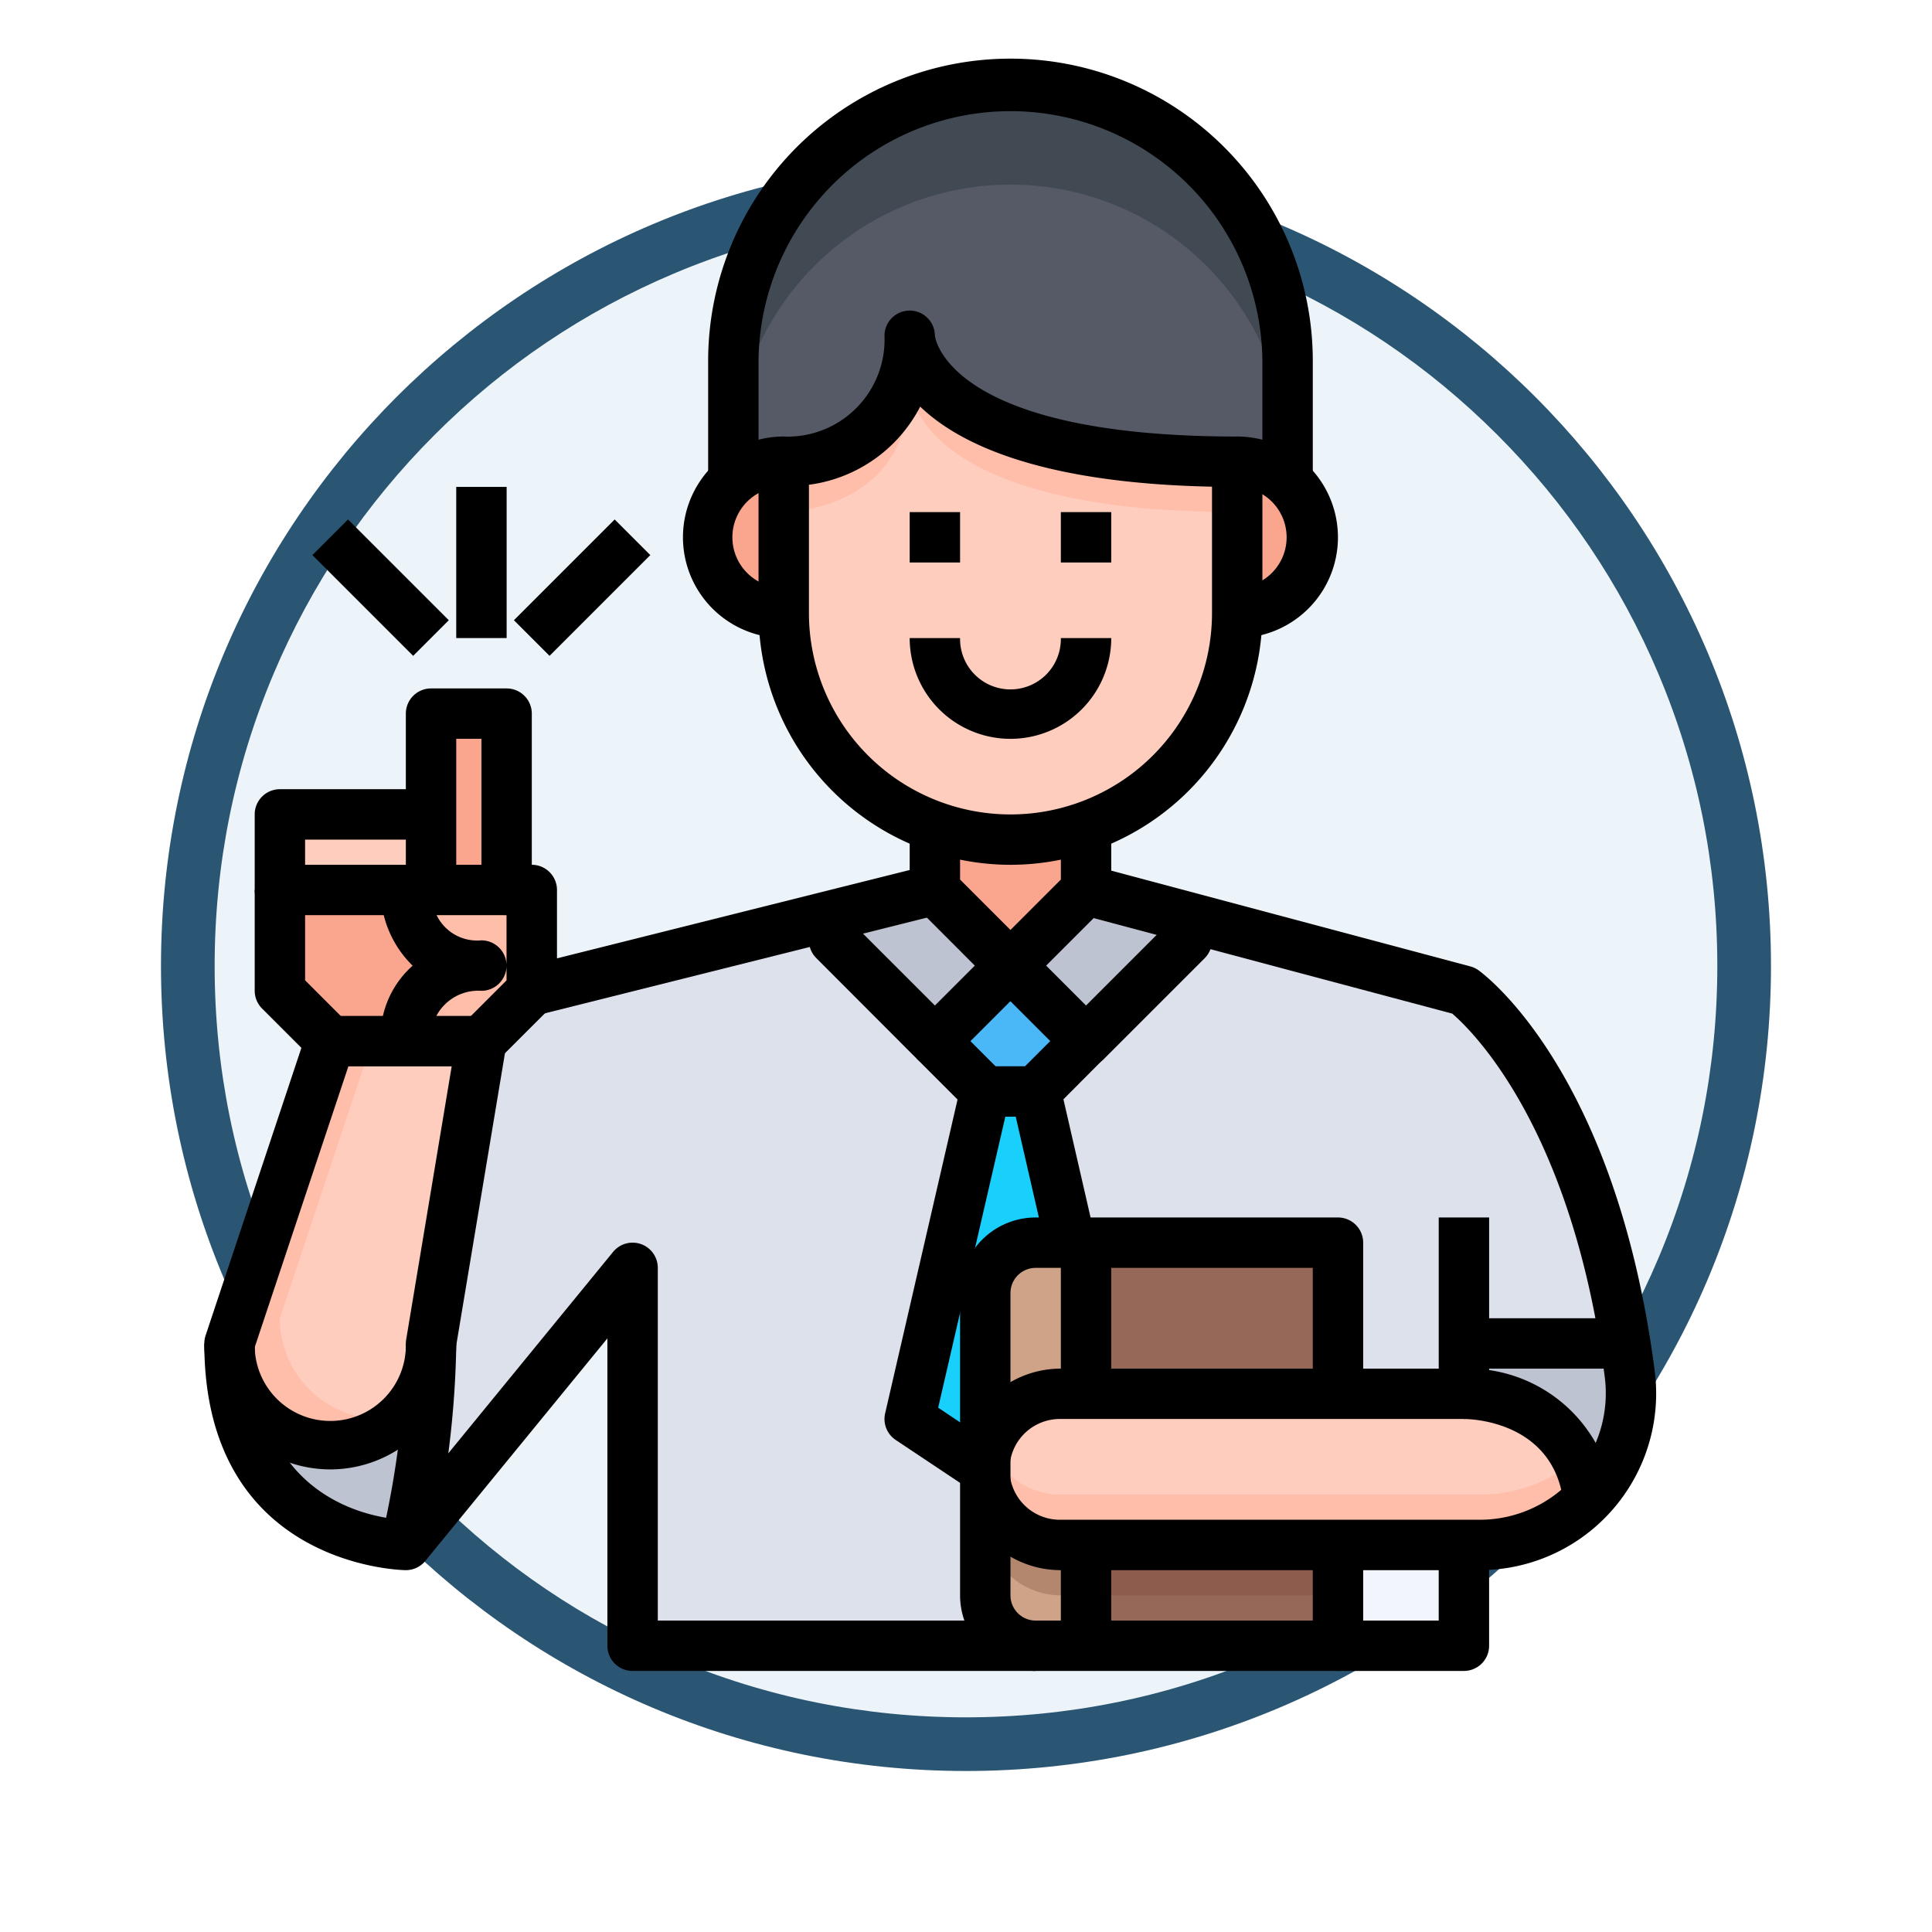 <svg xmlns="http://www.w3.org/2000/svg" xmlns:xlink="http://www.w3.org/1999/xlink" width="108" height="108" viewBox="0 0 108 108">
  <defs>
    <filter id="Path_904820" x="0" y="0" width="108" height="108" filterUnits="userSpaceOnUse">
      <feOffset dy="3" input="SourceAlpha"/>
      <feGaussianBlur stdDeviation="3" result="blur"/>
      <feFlood flood-opacity="0.161"/>
      <feComposite operator="in" in2="blur"/>
      <feComposite in="SourceGraphic"/>
    </filter>
  </defs>
  <g id="Icono" transform="translate(-615.101 -5000)">
    <g transform="matrix(1, 0, 0, 1, 615.1, 5000)" filter="url(#Path_904820)">
      <g id="Path_904820-2" data-name="Path 904820" transform="translate(9 6)" fill="#ecf4fa">
        <path d="M 45 88.5 C 39.127 88.5 33.43 87.35 28.068 85.082 C 22.889 82.891 18.236 79.755 14.241 75.759 C 10.245 71.764 7.109 67.111 4.918 61.932 C 2.65 56.57 1.5 50.873 1.5 45 C 1.5 39.127 2.65 33.43 4.918 28.068 C 7.109 22.889 10.245 18.236 14.241 14.241 C 18.236 10.245 22.889 7.109 28.068 4.918 C 33.43 2.65 39.127 1.5 45 1.5 C 50.873 1.5 56.57 2.65 61.932 4.918 C 67.111 7.109 71.764 10.245 75.759 14.241 C 79.755 18.236 82.891 22.889 85.082 28.068 C 87.35 33.43 88.5 39.127 88.5 45 C 88.5 50.873 87.35 56.57 85.082 61.932 C 82.891 67.111 79.755 71.764 75.759 75.759 C 71.764 79.755 67.111 82.891 61.932 85.082 C 56.57 87.35 50.873 88.5 45 88.5 Z" stroke="none"/>
        <path d="M 45 3 C 39.329 3 33.829 4.11 28.653 6.299 C 23.652 8.415 19.16 11.443 15.302 15.302 C 11.443 19.16 8.415 23.652 6.299 28.653 C 4.11 33.829 3 39.329 3 45 C 3 50.671 4.11 56.171 6.299 61.347 C 8.415 66.348 11.443 70.84 15.302 74.698 C 19.16 78.557 23.652 81.585 28.653 83.701 C 33.829 85.89 39.329 87 45 87 C 50.671 87 56.171 85.89 61.347 83.701 C 66.348 81.585 70.84 78.557 74.698 74.698 C 78.557 70.84 81.585 66.348 83.701 61.347 C 85.89 56.171 87 50.671 87 45 C 87 39.329 85.89 33.829 83.701 28.653 C 81.585 23.652 78.557 19.16 74.698 15.302 C 70.84 11.443 66.348 8.415 61.347 6.299 C 56.171 4.11 50.671 3 45 3 M 45 0 C 69.853 0 90 20.147 90 45 C 90 69.853 69.853 90 45 90 C 20.147 90 0 69.853 0 45 C 0 20.147 20.147 0 45 0 Z" stroke="none" fill="#2a5673"/>
      </g>
    </g>
    <g id="profesor_1_" data-name="profesor (1)" transform="translate(623.522 5003.278)">
      <path id="Path_904157" data-name="Path 904157" d="M54.982,16.491v6.717a4.175,4.175,0,0,0-2.817-1.084c-18.307,0-18.307-7.041-18.307-7.041,0,7.041-7.041,7.041-7.041,7.041A4.175,4.175,0,0,0,24,23.208V16.491a15.491,15.491,0,0,1,30.982,0Z" transform="translate(8.573 0.408)" fill="#555a66"/>
      <path id="Path_904158" data-name="Path 904158" d="M39.491,1A15.482,15.482,0,0,0,24,16.491v5.633a15.491,15.491,0,0,1,30.982,0V16.491A15.482,15.482,0,0,0,39.491,1Z" transform="translate(8.573 0.408)" fill="#414952"/>
      <path id="Path_904159" data-name="Path 904159" d="M38.225,60.225h1.408v5.633H36.817A2.825,2.825,0,0,1,34,63.041V56a4.225,4.225,0,0,0,4.225,4.225Z" transform="translate(12.656 22.862)" fill="#cfa388"/>
      <path id="Path_904160" data-name="Path 904160" d="M38.225,60.225A4.225,4.225,0,0,1,34,56v2.817a4.225,4.225,0,0,0,4.225,4.225h1.408V60.225Z" transform="translate(12.656 22.862)" fill="#b2876d"/>
      <path id="Path_904161" data-name="Path 904161" d="M39.633,47v8.45H38.225A4.225,4.225,0,0,0,34,59.674V49.817A2.825,2.825,0,0,1,36.817,47Z" transform="translate(12.656 19.188)" fill="#cfa388"/>
      <path id="Path_904162" data-name="Path 904162" d="M52.083,59v5.633H38V59H52.083Z" transform="translate(14.289 24.087)" fill="#966857"/>
      <path id="Path_904163" data-name="Path 904163" d="M52.083,59v2.817H38V59H52.083Z" transform="translate(14.289 24.087)" fill="#8d5c4d"/>
      <path id="Path_904164" data-name="Path 904164" d="M52.083,47v8.45H38V47Z" transform="translate(14.289 19.188)" fill="#966857"/>
      <path id="Path_904165" data-name="Path 904165" d="M37.858,37.225,33.633,41.45,28,35.817V34.408L33.633,33Z" transform="translate(10.206 13.472)" fill="#bec3d2"/>
      <path id="Path_904166" data-name="Path 904166" d="M44.858,34.507v1.31L39.225,41.45,35,37.225,39.225,33Z" transform="translate(13.064 13.472)" fill="#bec3d2"/>
      <path id="Path_904167" data-name="Path 904167" d="M40.45,40.225l-2.817,2.817H34.817L32,40.225,36.225,36Z" transform="translate(11.839 14.697)" fill="#4ab8f7"/>
      <path id="Path_904168" data-name="Path 904168" d="M38.041,41l1.943,8.45H38.041a2.825,2.825,0,0,0-2.817,2.817v9.858L31,59.307,35.225,41Z" transform="translate(11.431 16.738)" fill="#19cffc"/>
      <path id="Path_904169" data-name="Path 904169" d="M15.266,51a52.758,52.758,0,0,1-1.408,11.266S4,62.266,4,51a5.633,5.633,0,0,0,11.266,0Z" transform="translate(0.408 20.821)" fill="#bec3d2"/>
      <path id="Path_904170" data-name="Path 904170" d="M53,51h9.027c.084.549.169,1.113.239,1.69a8.4,8.4,0,0,1-2.31,6.985C59.224,53.817,53,53.817,53,53.817Z" transform="translate(20.413 20.821)" fill="#bec3d2"/>
      <path id="Path_904171" data-name="Path 904171" d="M48,59h7.041v5.633H48Z" transform="translate(18.371 24.087)" fill="#f2f6fc"/>
      <path id="Path_904172" data-name="Path 904172" d="M46.206,74.839H23.674V53.716L11,69.206A52.758,52.758,0,0,0,12.408,57.94l2.817-16.9,2.817-2.817L34.94,34v1.408l5.633,5.633,2.817,2.817L39.165,62.165l4.225,2.817v7.041A2.825,2.825,0,0,0,46.206,74.839Z" transform="translate(3.266 13.881)" fill="#dce1eb"/>
      <path id="Path_904173" data-name="Path 904173" d="M59.94,57.912v2.817H52.9v-8.45H37.943L36,43.829l2.817-2.817L44.45,35.38V34.07L59.94,38.2s6.661,4.76,9.027,19.716Z" transform="translate(13.472 13.909)" fill="#dce1eb"/>
      <path id="Path_904174" data-name="Path 904174" d="M16.225,26v9.858H12V26Z" transform="translate(3.674 10.615)" fill="#faa68e"/>
      <path id="Path_904175" data-name="Path 904175" d="M6,30h8.45v4.225H6Z" transform="translate(1.225 12.248)" fill="#ffcdbe"/>
      <path id="Path_904176" data-name="Path 904176" d="M17.266,37.225a4.137,4.137,0,0,0-4.225,4.225H8.817L6,38.633V33h7.041a4.137,4.137,0,0,0,4.225,4.225Z" transform="translate(1.225 13.472)" fill="#faa68e"/>
      <path id="Path_904177" data-name="Path 904177" d="M18.042,33v5.633L15.225,41.45H11a4.137,4.137,0,0,1,4.225-4.225A4.137,4.137,0,0,1,11,33Z" transform="translate(3.266 13.472)" fill="#ffbeaa"/>
      <path id="Path_904178" data-name="Path 904178" d="M18.083,39,15.266,55.9A5.633,5.633,0,0,1,4,55.9L9.633,39Z" transform="translate(0.408 15.922)" fill="#ffcdbe"/>
      <path id="Path_904179" data-name="Path 904179" d="M12.45,60.124a5.633,5.633,0,0,1-5.633-5.633L11.981,39H9.633L4,55.9a5.616,5.616,0,0,0,9.447,4.125,5.684,5.684,0,0,1-1,.1Z" transform="translate(0.408 15.922)" fill="#ffbeaa"/>
      <path id="Path_904180" data-name="Path 904180" d="M60.757,53s6.224,0,6.957,5.858a8.35,8.35,0,0,1-6.07,2.591H38.225a4.225,4.225,0,1,1,0-8.45Z" transform="translate(12.656 21.637)" fill="#ffcdbe"/>
      <path id="Path_904181" data-name="Path 904181" d="M61.64,57.817H38.221A4.173,4.173,0,0,1,34.256,55a4.212,4.212,0,0,0,3.966,5.633H61.64a8.35,8.35,0,0,0,6.07-2.591,6.877,6.877,0,0,0-.651-2.208,8.337,8.337,0,0,1-5.419,1.983Z" transform="translate(12.659 22.454)" fill="#ffbeaa"/>
      <g id="Group_1143324" data-name="Group 1143324" transform="translate(31.165 22.532)">
        <path id="Path_904182" data-name="Path 904182" d="M40.45,30.48v3.549l-4.225,4.225L32,34.029V30.48a12.553,12.553,0,0,0,8.45,0Z" transform="translate(-19.326 -10.088)" fill="#faa68e"/>
        <path id="Path_904183" data-name="Path 904183" d="M24.408,17.084A4.175,4.175,0,0,1,27.225,16v8.45A4.225,4.225,0,0,1,23,20.225,4.14,4.14,0,0,1,24.408,17.084Z" transform="translate(-23 -16)" fill="#faa68e"/>
        <path id="Path_904184" data-name="Path 904184" d="M44,16a4.225,4.225,0,1,1,0,8.45Z" transform="translate(-14.427 -16)" fill="#faa68e"/>
      </g>
      <path id="Path_904185" data-name="Path 904185" d="M51.349,18.041v8.45a12.674,12.674,0,0,1-25.349,0v-8.45s7.041,0,7.041-7.041C33.041,11,33.041,18.041,51.349,18.041Z" transform="translate(9.39 4.491)" fill="#ffcdbe"/>
      <path id="Path_904186" data-name="Path 904186" d="M33.041,11c0,7.041-7.041,7.041-7.041,7.041v2.817s7.041,0,7.041-7.041c0,0,0,7.041,18.307,7.041V18.041C33.041,18.041,33.041,11,33.041,11Z" transform="translate(9.39 4.491)" fill="#ffbeaa"/>
      <path id="Path_904187" data-name="Path 904187" d="M39.083,40.982A14.1,14.1,0,0,1,25,26.9V18.45a1.408,1.408,0,0,1,1.408-1.408,5.422,5.422,0,0,0,5.633-5.633,1.408,1.408,0,0,1,2.817,0c0,.011.579,5.633,16.9,5.633a1.408,1.408,0,0,1,1.408,1.408V26.9A14.1,14.1,0,0,1,39.083,40.982ZM27.817,19.738V26.9a11.266,11.266,0,0,0,22.532,0V19.844c-9.554-.194-14.125-2.371-16.312-4.475A8.2,8.2,0,0,1,27.817,19.738Z" transform="translate(8.982 4.083)"/>
      <path id="Path_904188" data-name="Path 904188" d="M44,26.266V23.45a2.817,2.817,0,0,0,0-5.633V15a5.633,5.633,0,1,1,0,11.266Z" transform="translate(16.738 6.124)"/>
      <path id="Path_904189" data-name="Path 904189" d="M27.633,26.266a5.633,5.633,0,1,1,0-11.266v2.817a2.817,2.817,0,1,0,0,5.633Z" transform="translate(7.757 6.124)"/>
      <path id="Path_904190" data-name="Path 904190" d="M56.8,23.94H53.982V16.9a14.083,14.083,0,0,0-28.165,0V23.94H23V16.9a16.9,16.9,0,1,1,33.8,0Z" transform="translate(8.165)"/>
      <path id="Path_904191" data-name="Path 904191" d="M36.633,28.633A5.633,5.633,0,0,1,31,23h2.817a2.817,2.817,0,1,0,5.633,0h2.817A5.633,5.633,0,0,1,36.633,28.633Z" transform="translate(11.431 9.39)"/>
      <path id="Path_904192" data-name="Path 904192" d="M31,18h2.817v2.817H31Z" transform="translate(11.431 7.349)"/>
      <path id="Path_904193" data-name="Path 904193" d="M37,18h2.817v2.817H37Z" transform="translate(13.881 7.349)"/>
      <path id="Path_904194" data-name="Path 904194" d="M36.633,39.858a1.408,1.408,0,0,1-1-.412L31.413,35.22a1.408,1.408,0,0,1-.413-1V30h2.817v3.642l2.817,2.817,2.817-2.817V30h2.817v4.225a1.408,1.408,0,0,1-.412,1l-4.225,4.225A1.408,1.408,0,0,1,36.633,39.858Z" transform="translate(11.431 12.248)"/>
      <path id="Path_904195" data-name="Path 904195" d="M62.056,71.417H38.633a5.633,5.633,0,1,1,0-11.266H59.757V51.7h2.817v9.858a1.408,1.408,0,0,1-1.408,1.408H38.633a2.817,2.817,0,1,0,0,5.633H62.056a7.023,7.023,0,0,0,5.28-2.394,7.1,7.1,0,0,0,1.7-5.6c-1.818-13.954-7.451-19.382-8.524-20.3L39.672,34.755l.727-2.721,21.124,5.633a1.408,1.408,0,0,1,.455.214c.313.224,7.671,5.654,9.848,22.364a9.878,9.878,0,0,1-9.769,11.172Z" transform="translate(12.248 13.078)"/>
      <path id="Path_904196" data-name="Path 904196" d="M54.124,71.349h-16.9A4.225,4.225,0,0,1,33,67.124v-16.9A4.225,4.225,0,0,1,37.225,46h16.9a1.408,1.408,0,0,1,1.408,1.408v8.45H52.716V48.817H37.225a1.408,1.408,0,0,0-1.408,1.408v16.9a1.408,1.408,0,0,0,1.408,1.408H52.716V64.307h2.817V69.94A1.408,1.408,0,0,1,54.124,71.349Z" transform="translate(12.248 18.78)"/>
      <path id="Path_904197" data-name="Path 904197" d="M37,47h2.817v8.45H37Z" transform="translate(13.881 19.188)"/>
      <path id="Path_904198" data-name="Path 904198" d="M37,59h2.817v5.633H37Z" transform="translate(13.881 24.087)"/>
      <path id="Path_904199" data-name="Path 904199" d="M55.041,66.041H48V63.225h5.633V59H56.45v5.633A1.408,1.408,0,0,1,55.041,66.041Z" transform="translate(18.371 24.087)"/>
      <path id="Path_904200" data-name="Path 904200" d="M10.041,63.349A7.05,7.05,0,0,1,3,56.307a1.408,1.408,0,0,1,.072-.445L8.7,38.963A1.408,1.408,0,0,1,10.041,38h8.45a1.408,1.408,0,0,1,1.389,1.641l-2.8,16.789a7.048,7.048,0,0,1-7.041,6.919ZM5.817,56.52a4.226,4.226,0,1,0,8.45-.213,1.294,1.294,0,0,1,.02-.232l2.542-15.258H11.054Z" transform="translate(0 15.514)"/>
      <path id="Path_904201" data-name="Path 904201" d="M16.63,42.853l-1.991-1.991,2.4-2.4v-.825a1.408,1.408,0,0,1-1.408,1.408,2.65,2.65,0,0,0-2.817,2.817H10A5.339,5.339,0,0,1,11.79,37.64,5.951,5.951,0,0,1,10,33.408,1.408,1.408,0,0,1,11.41,32h7.041a1.408,1.408,0,0,1,1.408,1.408v5.633a1.408,1.408,0,0,1-.412,1Zm-3.5-8.037a2.517,2.517,0,0,0,2.5,1.408,1.408,1.408,0,0,1,1.408,1.408V34.817Z" transform="translate(2.856 13.064)"/>
      <path id="Path_904202" data-name="Path 904202" d="M18.041,36.266H15.225v-8.45H13.817v8.45H11V26.408A1.408,1.408,0,0,1,12.408,25h4.225a1.408,1.408,0,0,1,1.408,1.408Z" transform="translate(3.266 10.206)"/>
      <path id="Path_904203" data-name="Path 904203" d="M13.45,36.041H6.408A1.408,1.408,0,0,1,5,34.633V30.408A1.408,1.408,0,0,1,6.408,29h8.45v2.817H7.817v1.408H13.45Z" transform="translate(0.817 11.839)"/>
      <path id="Path_904204" data-name="Path 904204" d="M8.229,42.445,5.413,39.629a1.408,1.408,0,0,1-.413-1V33H7.817v5.05l2.4,2.4Z" transform="translate(0.817 13.472)"/>
      <path id="Path_904205" data-name="Path 904205" d="M58.56,59.442C58,54.991,53.5,54.817,53,54.817V52a8.193,8.193,0,0,1,8.354,7.092Z" transform="translate(20.413 21.228)"/>
      <path id="Path_904206" data-name="Path 904206" d="M53,50h9.858v2.817H53Z" transform="translate(20.413 20.413)"/>
      <path id="Path_904207" data-name="Path 904207" d="M0,0H23.225V2.817H0Z" transform="translate(20.981 50.728) rotate(-14.064)"/>
      <path id="Path_904208" data-name="Path 904208" d="M49.472,70.94H26.94a1.408,1.408,0,0,1-1.408-1.408V52.351L15.356,64.789a1.408,1.408,0,0,1-1.09.518C14.153,65.307,3,65.166,3,52.633H5.817c0,8.212,5.84,9.583,7.82,9.813L25.85,47.518a1.408,1.408,0,0,1,2.5.89V68.123H49.472Z" transform="translate(0 19.188)"/>
      <path id="Path_904209" data-name="Path 904209" d="M12.762,62.608l-2.732-.684A51.8,51.8,0,0,0,11.4,51h2.817a53.733,53.733,0,0,1-1.45,11.608Z" transform="translate(2.87 20.821)"/>
      <path id="Path_904210" data-name="Path 904210" d="M42.491,42.45a1.408,1.408,0,0,1-1-.412l-3.229-3.229-3.229,3.229a1.408,1.408,0,0,1-1.991,0L27.413,36.4a1.408,1.408,0,0,1-.413-1V34h2.817v.825l4.225,4.225,3.229-3.229a1.408,1.408,0,0,1,1.991,0l3.229,3.229,4.225-4.225V34h2.817v1.408a1.408,1.408,0,0,1-.412,1l-5.633,5.633A1.408,1.408,0,0,1,42.491,42.45Z" transform="translate(9.798 13.881)"/>
      <path id="Path_904211" data-name="Path 904211" d="M37.922,43.513H35.105a1.408,1.408,0,0,1-1-.412l-2.817-2.817,1.991-1.991,2.4,2.4h1.65l2.4-2.4,1.991,1.991L38.917,43.1a1.408,1.408,0,0,1-1,.413Z" transform="translate(11.551 15.633)"/>
      <path id="Path_904212" data-name="Path 904212" d="M34.852,63.387l-4.225-2.817a1.408,1.408,0,0,1-.591-1.489L34.26,40.775l2.746.634L33,58.767l3.415,2.277Z" transform="translate(11.023 16.647)"/>
      <path id="Path_904213" data-name="Path 904213" d="M0,0H2.817V8.671H0Z" transform="translate(48.115 58.087) rotate(-12.939)"/>
      <path id="Path_904214" data-name="Path 904214" d="M13,17h2.817v8.45H13Z" transform="translate(4.083 6.94)"/>
      <path id="Path_904215" data-name="Path 904215" d="M0,0H7.966V2.817H0Z" transform="translate(20.307 31.393) rotate(-45)"/>
      <path id="Path_904216" data-name="Path 904216" d="M0,0H2.817V7.966H0Z" transform="translate(9.042 27.752) rotate(-45)"/>
    </g>
  </g>
</svg>
